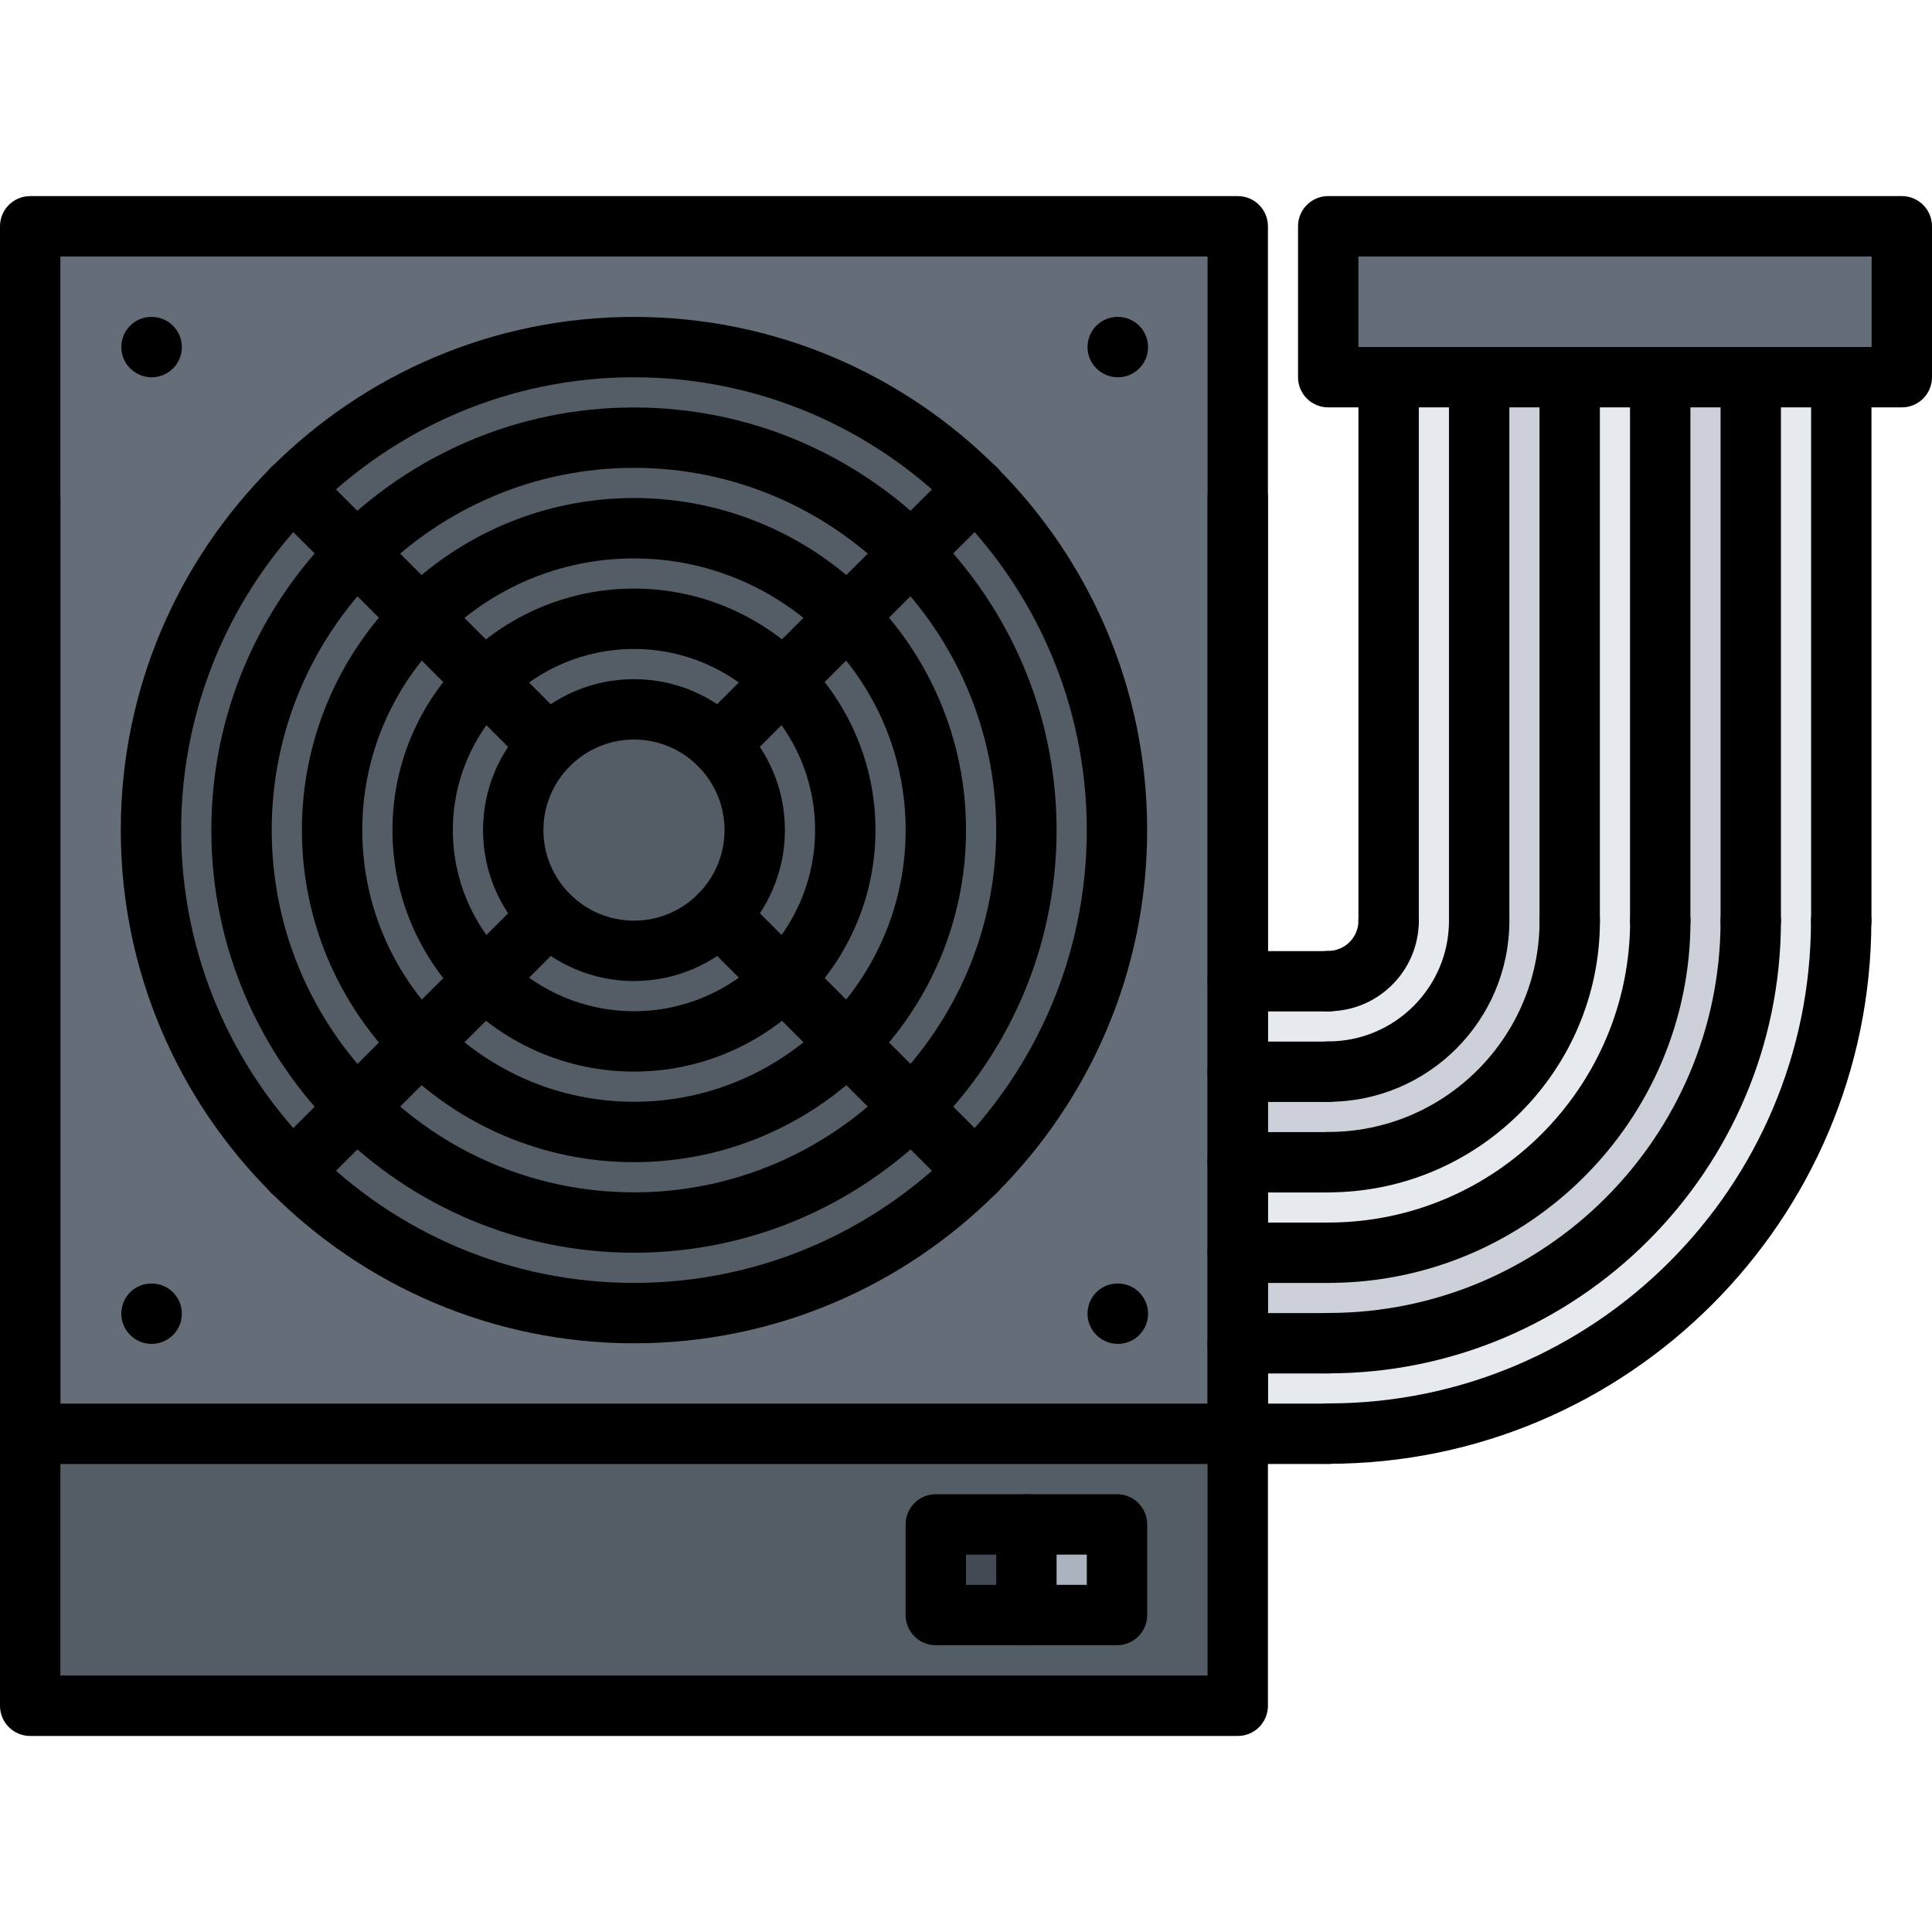 <svg id="icons" enable-background="new 0 0 64 64" height="512" viewBox="0 0 64 64" width="512" xmlns="http://www.w3.org/2000/svg"><path d="m1 47.495h40v9.01h-40z" fill="#545c66"/><path d="m1 7.495v9.01 30.99h40v-2.99-3-3-3-3-16-9.01z" fill="#656d78"/><path d="m63 7.495v5h-2.01-3-3-3-2.99-3-2v-5z" fill="#656d78"/><path d="m44 38.505c4.42 0 8-3.58 8-8h-.01v-18.01h3v18.01h.01c0 6.08-4.92 11-11 11h-3v-3z" fill="#e6e9ed"/><path d="m44 44.495c7.73 0 13.99-6.261 13.99-13.99v-18.01h3v18.01c0 9.39-7.601 16.99-16.99 16.99h-3v-2.99h3z" fill="#e6e9ed"/><path d="m44 41.505c6.08 0 11-4.92 11-11h-.01v-18.01h3v18.01c0 7.729-6.26 13.99-13.99 13.99v.01h-3v-3z" fill="#ccd1d9"/><path d="m44 32.505c1.1 0 2-.9 2-2v-18.01h3v18.01c0 2.76-2.24 5-5 5h-3v-3z" fill="#e6e9ed"/><path d="m44 35.505c2.76 0 5-2.24 5-5v-18.01h2.99v18.01h.01c0 4.42-3.58 8-8 8h-3v-3z" fill="#ccd1d9"/><path d="m34 50.505h3v3h-3z" fill="#aab2bd"/><path d="m31 50.505h3v3h-3z" fill="#434a54"/><path d="m32.3 16.194c-2.9-2.899-6.9-4.689-11.3-4.689-4.41 0-8.41 1.79-11.31 4.689-2.89 2.891-4.69 6.891-4.69 11.311 0 4.41 1.79 8.41 4.69 11.3v.01c2.899 2.9 6.899 4.69 11.31 4.69s8.41-1.8 11.3-4.7c2.91-2.89 4.7-6.89 4.7-11.3 0-4.42-1.8-8.42-4.7-11.311z" fill="#545c66"/><path d="m41.002 48.496h-40.002c-.553 0-1-.447-1-1v-40c0-.552.447-1 1-1h40.002c.553 0 1 .448 1 1v40c0 .553-.447 1-1 1zm-39.002-2h38.002v-38h-38.002z"/><path d="m41.002 57.506h-40.002c-.553 0-1-.447-1-1v-40.006c0-.552.447-1 1-1s1 .448 1 1v39.005h38.002v-39.005c0-.552.447-1 1-1s1 .448 1 1v40.005c0 .554-.447 1.001-1 1.001z"/><path d="m63 13.495h-19.001c-.553 0-1-.448-1-1v-5c0-.552.447-1 1-1h19.001c.553 0 1 .448 1 1v5c0 .552-.447 1-1 1zm-18.001-2h17.001v-3h-17.001z"/><path d="m46 31.5c-.553 0-1-.448-1-1v-18.005c0-.552.447-1 1-1s1 .448 1 1v18.005c0 .553-.447 1-1 1z"/><path d="m48.999 31.5c-.553 0-1-.448-1-1v-18.005c0-.552.447-1 1-1s1 .448 1 1v18.005c0 .553-.447 1-1 1z"/><path d="m51.998 31.5c-.553 0-1-.448-1-1v-18.005c0-.552.447-1 1-1s1 .448 1 1v18.005c0 .553-.447 1-1 1z"/><path d="m54.997 31.5c-.553 0-1-.448-1-1v-18.005c0-.552.447-1 1-1s1 .448 1 1v18.005c0 .553-.447 1-1 1z"/><path d="m57.996 31.5c-.553 0-1-.448-1-1v-18.005c0-.552.447-1 1-1s1 .448 1 1v18.005c0 .553-.447 1-1 1z"/><path d="m60.995 31.5c-.553 0-1-.448-1-1v-18.005c0-.552.447-1 1-1s1 .448 1 1v18.005c0 .553-.447 1-1 1z"/><path d="m44 33.5c-.553 0-1-.447-1-1s.447-1 1-1c.552 0 1-.449 1-1 0-.552.447-1 1-1s1 .448 1 1c0 1.655-1.346 3-3 3z"/><path d="m44 36.498c-.553 0-1-.447-1-1s.447-1 1-1c2.206 0 4-1.794 4-3.999 0-.552.447-1 1-1s1 .448 1 1c0 3.308-2.691 5.999-6 5.999z"/><path d="m44 39.498c-.553 0-1-.447-1-1s.447-1 1-1c3.859 0 7-3.14 7-6.999 0-.552.447-1 1-1s1 .448 1 1c0 4.962-4.037 8.999-9 8.999z"/><path d="m44 42.498c-.553 0-1-.447-1-1s.447-1 1-1c5.514 0 10-4.485 10-9.999 0-.552.447-1 1-1s1 .448 1 1c0 6.616-5.383 11.999-12 11.999z"/><path d="m44 45.494c-.553 0-1-.447-1-1s.447-1 1-1c7.166 0 12.996-5.829 12.996-12.995 0-.552.447-1 1-1s1 .448 1 1c0 8.269-6.727 14.995-14.996 14.995z"/><path d="m44 48.49c-.553 0-1-.447-1-1s.447-1 1-1c8.817 0 15.991-7.174 15.991-15.991 0-.552.447-1 1-1s1 .448 1 1c0 9.921-8.071 17.991-17.991 17.991z"/><path d="m44 48.496h-2.998c-.553 0-1-.447-1-1s.447-1 1-1h2.998c.553 0 1 .447 1 1s-.447 1-1 1z"/><path d="m44 45.498h-2.998c-.553 0-1-.447-1-1s.447-1 1-1h2.998c.553 0 1 .447 1 1s-.447 1-1 1z"/><path d="m44 42.5h-2.998c-.553 0-1-.447-1-1s.447-1 1-1h2.998c.553 0 1 .447 1 1s-.447 1-1 1z"/><path d="m44 39.502h-2.998c-.553 0-1-.447-1-1s.447-1 1-1h2.998c.553 0 1 .447 1 1s-.447 1-1 1z"/><path d="m44 36.504h-2.998c-.553 0-1-.447-1-1s.447-1 1-1h2.998c.553 0 1 .447 1 1s-.447 1-1 1z"/><path d="m44 33.506h-2.998c-.553 0-1-.447-1-1s.447-1 1-1h2.998c.553 0 1 .448 1 1s-.447 1-1 1z"/><path d="m21.001 32.498c-2.757 0-5-2.243-5-5s2.243-5 5-5 5 2.243 5 5-2.243 5-5 5zm0-8c-1.654 0-3 1.346-3 3s1.346 3 3 3 3-1.346 3-3-1.346-3-3-3z"/><path d="m21.001 35.498c-4.411 0-8-3.589-8-8s3.589-8 8-8 8 3.589 8 8-3.589 8-8 8zm0-14c-3.309 0-6 2.691-6 6s2.691 6 6 6 6-2.692 6-6-2.691-6-6-6z"/><path d="m21.001 38.498c-6.065 0-11-4.935-11-11s4.935-11 11-11 11 4.935 11 11-4.935 11-11 11zm0-20c-4.963 0-9 4.038-9 9 0 4.963 4.037 9 9 9s9-4.038 9-9c0-4.963-4.037-9-9-9z"/><path d="m21.001 41.498c-7.72 0-14-6.28-14-14s6.28-14 14-14 14 6.28 14 14-6.28 14-14 14zm0-26c-6.617 0-12 5.383-12 12s5.383 12 12 12 12-5.384 12-12-5.383-12-12-12z"/><path d="m21.001 44.498c-9.374 0-17-7.626-17-17s7.626-17 17-17 17 7.626 17 17-7.626 17-17 17zm0-32c-8.271 0-15 6.729-15 15s6.729 15 15 15 15-6.729 15-15-6.729-15-15-15z"/><path d="m9.688 39.811c-.256 0-.512-.098-.707-.293-.391-.391-.391-1.023 0-1.414l8.485-8.484c.391-.391 1.023-.391 1.414 0s.391 1.024 0 1.414l-8.485 8.484c-.196.195-.452.293-.707.293z"/><path d="m23.829 25.668c-.256 0-.512-.098-.707-.293-.391-.391-.391-1.023 0-1.414l8.485-8.484c.391-.391 1.023-.391 1.414 0s.391 1.023 0 1.414l-8.485 8.484c-.195.196-.451.293-.707.293z"/><path d="m32.314 39.811c-.256 0-.512-.098-.707-.293l-8.485-8.486c-.391-.391-.391-1.023 0-1.414s1.023-.391 1.414 0l8.485 8.486c.391.391.391 1.023 0 1.414-.195.195-.451.293-.707.293z"/><path d="m18.172 25.668c-.256 0-.512-.098-.707-.293l-8.485-8.484c-.391-.391-.391-1.023 0-1.414s1.023-.391 1.414 0l8.484 8.484c.391.391.391 1.023 0 1.414-.194.196-.45.293-.706.293z"/><path d="m5.024 12.498c-.553 0-1.005-.448-1.005-1s.442-1 .994-1h.011c.552 0 1 .448 1 1s-.448 1-1 1z"/><path d="m37.031 12.498c-.553 0-1.005-.448-1.005-1s.442-1 .994-1h.011c.552 0 1 .448 1 1s-.448 1-1 1z"/><path d="m5.024 44.518c-.553 0-1.005-.447-1.005-1s.442-1 .994-1h.011c.552 0 1 .447 1 1s-.448 1-1 1z"/><path d="m37.031 44.518c-.553 0-1.005-.447-1.005-1s.442-1 .994-1h.011c.552 0 1 .447 1 1s-.448 1-1 1z"/><path d="m37.002 54.5h-3.001c-.553 0-1-.447-1-1v-3.002c0-.553.447-1 1-1h3.001c.553 0 1 .447 1 1v3.002c0 .553-.447 1-1 1zm-2.001-2h1.001v-1.002h-1.001z"/><path d="m34.001 54.5h-3.001c-.553 0-1-.447-1-1v-3.002c0-.553.447-1 1-1h3.001c.553 0 1 .447 1 1s-.447 1-1 1h-2.001v1.002h2.001c.553 0 1 .447 1 1s-.447 1-1 1z"/></svg>